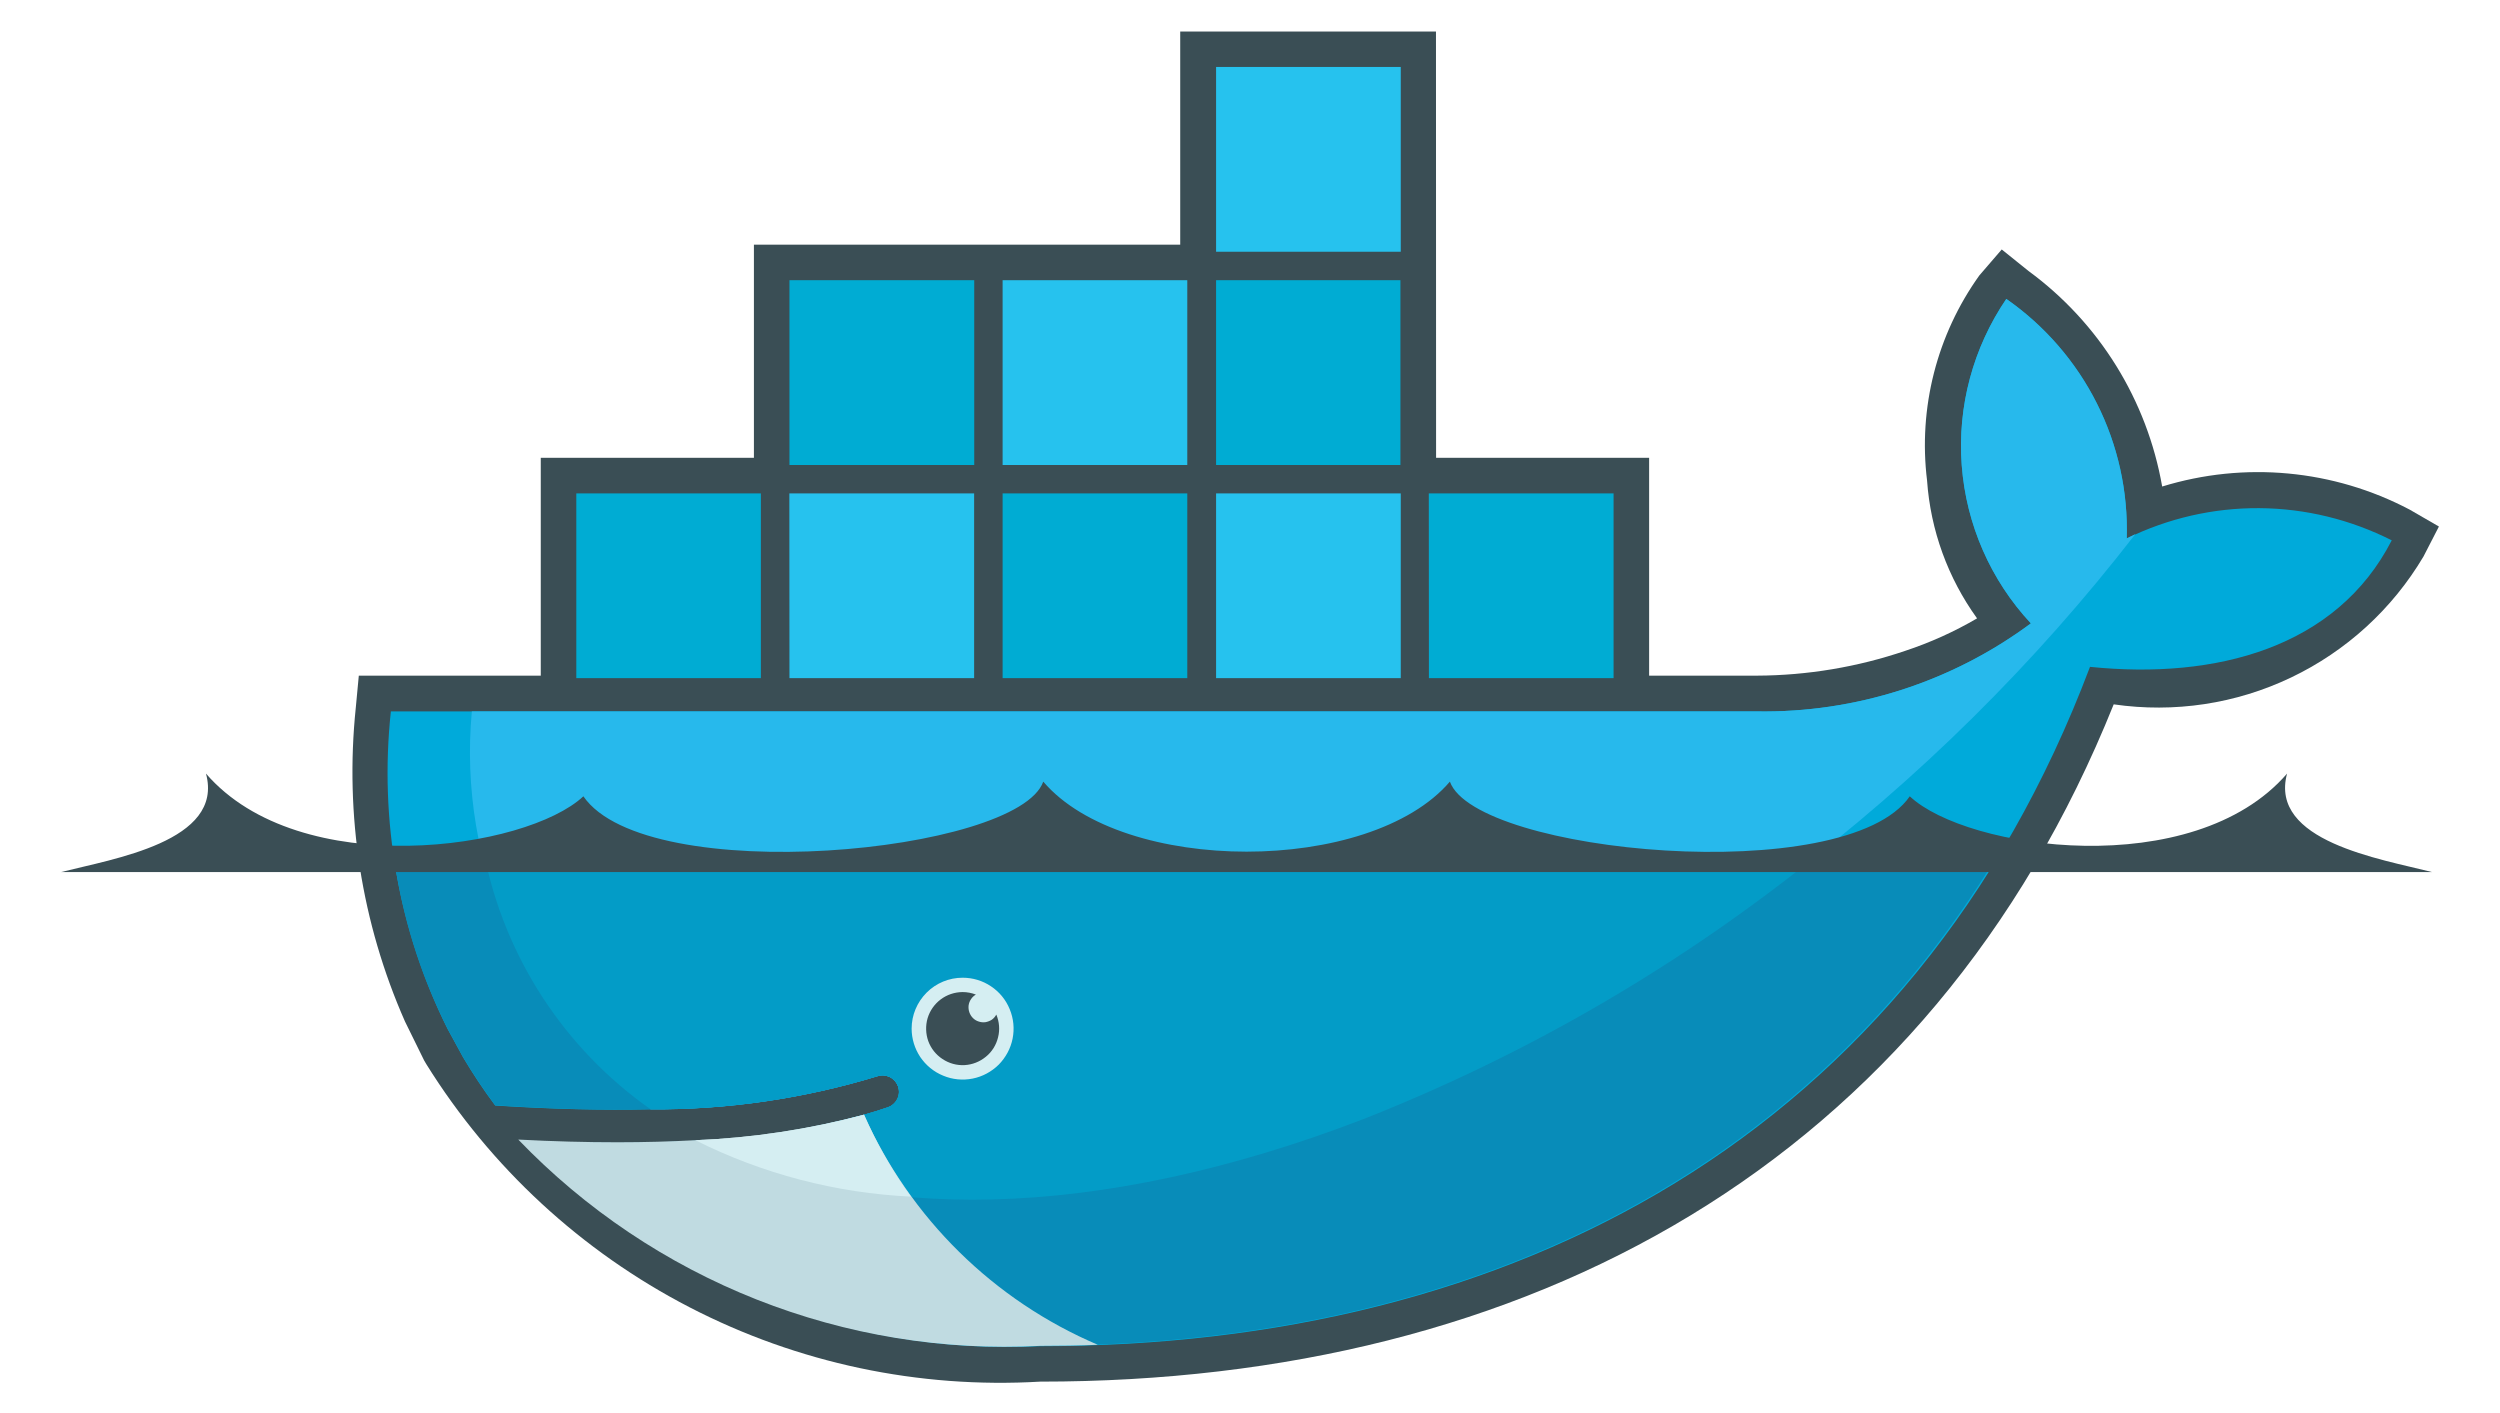 <svg width="23" height="13" viewBox="0 0 23 13" fill="none" xmlns="http://www.w3.org/2000/svg">
  <path
    d="M13.212 4.212H15.172V6.216H16.164C16.628 6.214 17.088 6.137 17.527 5.988C17.757 5.912 17.979 5.812 18.189 5.689C17.921 5.318 17.761 4.878 17.729 4.421C17.647 3.754 17.819 3.08 18.21 2.534L18.416 2.295L18.662 2.493C19.313 2.97 19.753 3.681 19.892 4.476C20.649 4.243 21.467 4.319 22.168 4.688L22.438 4.844L22.296 5.12C22.009 5.604 21.585 5.991 21.078 6.233C20.57 6.476 20.002 6.561 19.446 6.48C17.748 10.709 14.056 12.711 9.57 12.711C8.452 12.777 7.338 12.541 6.344 12.027C5.35 11.513 4.513 10.74 3.922 9.79L3.902 9.756L3.726 9.398C3.326 8.492 3.171 7.497 3.273 6.513L3.301 6.216H4.975V4.212H6.936V2.251H10.858V0.29H13.211L13.212 4.212Z"
    fill="#3A4E55" />
  <path
    d="M19.566 4.954C19.579 4.523 19.485 4.096 19.291 3.711C19.098 3.327 18.811 2.996 18.458 2.75C18.152 3.2 18.007 3.74 18.048 4.282C18.089 4.824 18.313 5.337 18.684 5.735C17.956 6.275 17.07 6.559 16.164 6.545H3.596C3.488 7.548 3.669 8.561 4.117 9.465L4.26 9.727C4.351 9.88 4.449 10.028 4.556 10.171C5.073 10.204 5.549 10.216 5.985 10.206C6.692 10.211 7.394 10.108 8.07 9.902C8.108 9.889 8.15 9.892 8.186 9.909C8.221 9.927 8.249 9.958 8.262 9.996C8.275 10.034 8.273 10.075 8.255 10.111C8.238 10.147 8.207 10.174 8.169 10.188C8.098 10.212 8.025 10.235 7.949 10.256C7.479 10.388 6.995 10.466 6.508 10.491C6.542 10.491 6.472 10.496 6.472 10.496L6.408 10.502C5.885 10.524 5.362 10.523 4.839 10.497L4.831 10.502C5.441 11.136 6.179 11.632 6.996 11.957C7.813 12.282 8.69 12.428 9.568 12.385C13.912 12.385 17.596 10.459 19.228 6.135C20.386 6.254 21.498 5.959 22.004 4.971C21.626 4.78 21.21 4.678 20.786 4.675C20.363 4.672 19.946 4.768 19.566 4.954Z"
    fill="#00AADA" />
  <path
    d="M19.566 4.954C19.579 4.523 19.485 4.096 19.291 3.711C19.098 3.327 18.811 2.996 18.458 2.75C18.152 3.2 18.007 3.74 18.048 4.282C18.089 4.824 18.313 5.337 18.684 5.735C17.956 6.275 17.07 6.559 16.164 6.545H4.341C4.276 7.246 4.394 7.951 4.682 8.592C4.97 9.233 5.42 9.79 5.986 10.206C6.692 10.211 7.395 10.108 8.071 9.902C8.09 9.896 8.11 9.893 8.129 9.894C8.149 9.896 8.169 9.901 8.186 9.909C8.204 9.918 8.22 9.93 8.233 9.945C8.246 9.96 8.256 9.977 8.263 9.996C8.269 10.014 8.272 10.034 8.271 10.054C8.27 10.074 8.265 10.093 8.256 10.111C8.247 10.129 8.235 10.145 8.22 10.158C8.206 10.171 8.188 10.181 8.17 10.188C8.099 10.212 8.026 10.235 7.95 10.256C7.467 10.392 6.971 10.474 6.47 10.502L6.456 10.484C7.934 11.243 10.077 11.24 12.535 10.296C15.34 9.163 17.793 7.306 19.645 4.914L19.567 4.952"
    fill="#27B9EC" />
  <path
    d="M3.62 7.853C3.694 8.414 3.862 8.958 4.117 9.463L4.26 9.725C4.351 9.879 4.45 10.027 4.556 10.169C5.073 10.203 5.549 10.215 5.985 10.205C6.692 10.209 7.395 10.107 8.07 9.901C8.089 9.894 8.109 9.892 8.129 9.893C8.148 9.894 8.168 9.899 8.186 9.908C8.203 9.916 8.219 9.929 8.233 9.943C8.246 9.958 8.256 9.975 8.262 9.994C8.269 10.013 8.271 10.033 8.27 10.053C8.269 10.072 8.264 10.092 8.255 10.109C8.247 10.127 8.234 10.143 8.22 10.156C8.205 10.169 8.188 10.18 8.169 10.186C8.099 10.21 8.025 10.234 7.949 10.255C7.467 10.388 6.972 10.468 6.472 10.495H6.394C6.167 10.507 5.925 10.515 5.674 10.515C5.399 10.515 5.12 10.509 4.814 10.495C5.425 11.129 6.165 11.625 6.984 11.95C7.802 12.275 8.681 12.422 9.561 12.38C13.28 12.38 16.514 10.968 18.389 7.848L3.62 7.853Z"
    fill="#088CB9" />
  <path
    d="M4.453 7.853C4.643 8.805 5.191 9.647 5.985 10.205C6.692 10.209 7.395 10.107 8.07 9.901C8.108 9.888 8.15 9.89 8.186 9.908C8.222 9.925 8.249 9.956 8.262 9.994C8.275 10.032 8.273 10.073 8.255 10.109C8.238 10.145 8.207 10.173 8.169 10.186C8.098 10.21 8.025 10.234 7.949 10.255C7.464 10.388 6.967 10.468 6.465 10.495C7.943 11.253 10.081 11.242 12.537 10.298C14.054 9.701 15.47 8.876 16.738 7.852L4.453 7.853Z"
    fill="#039CC7" />
  <path
    d="M6.726 4.68H6.86V6.097H6.726V4.68ZM6.468 4.68H6.608V6.097H6.468V4.68ZM6.21 4.68H6.35V6.097H6.211L6.21 4.68ZM5.952 4.68H6.092V6.097H5.953L5.952 4.68ZM5.695 4.68H5.834V6.097H5.695L5.695 4.68ZM5.442 4.68H5.577V6.097H5.444V4.68H5.442ZM5.301 4.539H7V6.239H5.302V4.539H5.301ZM8.688 2.72H8.822V4.136H8.688V2.72ZM8.43 2.72H8.57V4.136H8.43V2.72ZM8.172 2.72H8.312V4.136H8.172V2.72ZM7.914 2.72H8.054V4.136H7.914V2.72ZM7.656 2.72H7.795V4.136H7.656V2.72ZM7.404 2.72H7.538V4.136H7.404V2.72ZM7.263 2.578H8.963V4.278H7.263V2.577L7.263 2.578Z"
    fill="#00ACD3" />
  <path
    d="M8.687 4.68H8.822V6.097H8.687V4.68ZM8.43 4.68H8.569V6.097H8.43V4.68ZM8.172 4.68H8.312V6.097H8.172V4.68ZM7.914 4.68H8.054V6.097H7.914V4.68ZM7.656 4.68H7.795V6.097H7.656V4.68ZM7.404 4.68H7.538V6.097H7.404V4.68ZM7.262 4.539H8.962V6.239H7.263L7.262 4.539Z"
    fill="#26C2EE" />
  <path
    d="M10.648 4.68H10.782V6.097H10.648V4.68ZM10.39 4.68H10.53V6.097H10.391L10.39 4.68ZM10.132 4.68H10.272V6.097H10.133V4.68H10.132ZM9.874 4.68H10.016V6.097H9.876V4.68H9.874ZM9.616 4.68H9.756V6.097H9.616V4.68ZM9.364 4.68H9.498V6.097H9.364V4.68ZM9.223 4.539H10.923V6.239H9.224V4.539H9.223Z"
    fill="#00ACD3" />
  <path
    d="M10.648 2.72H10.782V4.136H10.648V2.72ZM10.39 2.72H10.53V4.136H10.391L10.39 2.72ZM10.132 2.72H10.272V4.136H10.133V2.72H10.132ZM9.874 2.72H10.016V4.136H9.876V2.72H9.874ZM9.616 2.72H9.756V4.136H9.616V2.72ZM9.364 2.72H9.498V4.136H9.364V2.72ZM9.223 2.578H10.923V4.278H9.224V2.577L9.223 2.578ZM12.609 4.68H12.744V6.097H12.609V4.68ZM12.352 4.68H12.491V6.097H12.352V4.68ZM12.094 4.68H12.234V6.097H12.094V4.68ZM11.836 4.68H11.976V6.097H11.836V4.68ZM11.578 4.68H11.718V6.097H11.578V4.68ZM11.326 4.68H11.46V6.097H11.326V4.68ZM11.188 4.539H12.887V6.239H11.188V4.539Z"
    fill="#26C2EE" />
  <path
    d="M12.609 2.72H12.744V4.136H12.609V2.72ZM12.351 2.72H12.491V4.136H12.351V2.72ZM12.094 2.72H12.233V4.136H12.094V2.72ZM11.836 2.72H11.976V4.136H11.836V2.72ZM11.578 2.72H11.718V4.136H11.578V2.72ZM11.326 2.72H11.46V4.136H11.326V2.72ZM11.184 2.578H12.884V4.278H11.188V2.577L11.184 2.578Z"
    fill="#00ACD3" />
  <path
    d="M12.609 0.758H12.744V2.174H12.609V0.758ZM12.352 0.758H12.491V2.174H12.352V0.758ZM12.094 0.758H12.234V2.174H12.094V0.758ZM11.836 0.758H11.976V2.174H11.836V0.758ZM11.578 0.758H11.718V2.174H11.578V0.758ZM11.326 0.758H11.46V2.174H11.326V0.758ZM11.188 0.616H12.887V2.316H11.188V0.616Z"
    fill="#26C2EE" />
  <path
    d="M14.57 4.68H14.703V6.097H14.57V4.68ZM14.312 4.68H14.451V6.097H14.312V4.68ZM14.055 4.68H14.194V6.097H14.055V4.68ZM13.797 4.68H13.937V6.097H13.797V4.68ZM13.539 4.68H13.679V6.097H13.539V4.68ZM13.287 4.68H13.421V6.097H13.287V4.68ZM13.145 4.539H14.845V6.239H13.146L13.145 4.539Z"
    fill="#00ACD3" />
  <path
    d="M8.856 8.995C8.949 8.995 9.04 9.022 9.117 9.074C9.194 9.125 9.254 9.198 9.289 9.284C9.325 9.37 9.334 9.464 9.316 9.555C9.298 9.646 9.253 9.729 9.188 9.795C9.122 9.86 9.039 9.905 8.948 9.923C8.857 9.941 8.762 9.932 8.677 9.896C8.591 9.861 8.518 9.801 8.466 9.724C8.415 9.647 8.387 9.556 8.387 9.463C8.387 9.339 8.437 9.22 8.525 9.132C8.613 9.044 8.732 8.995 8.856 8.995Z"
    fill="#D5EEF2" />
  <path
    d="M8.856 9.127C8.898 9.127 8.939 9.135 8.978 9.15C8.96 9.161 8.944 9.175 8.933 9.193C8.921 9.21 8.914 9.23 8.911 9.251C8.909 9.272 8.911 9.293 8.918 9.313C8.925 9.333 8.936 9.351 8.951 9.366C8.966 9.381 8.984 9.392 9.004 9.398C9.024 9.405 9.046 9.407 9.067 9.404C9.087 9.4 9.107 9.393 9.125 9.381C9.142 9.369 9.156 9.353 9.166 9.334C9.194 9.401 9.2 9.474 9.182 9.544C9.165 9.614 9.126 9.677 9.07 9.722C9.014 9.768 8.946 9.795 8.874 9.799C8.802 9.803 8.731 9.783 8.671 9.743C8.611 9.704 8.565 9.646 8.54 9.578C8.516 9.51 8.514 9.436 8.534 9.367C8.555 9.298 8.597 9.238 8.654 9.195C8.712 9.151 8.782 9.128 8.854 9.127M0.563 8.023H22.375C21.9 7.902 20.873 7.74 21.041 7.117C20.178 8.116 18.095 7.82 17.57 7.326C16.984 8.175 13.577 7.852 13.339 7.191C12.605 8.05 10.331 8.05 9.598 7.191C9.363 7.852 5.952 8.175 5.367 7.326C4.841 7.819 2.759 8.116 1.895 7.117C2.065 7.742 1.036 7.902 0.562 8.023"
    fill="#3A4E55" />
  <path
    d="M10.102 12.373C9.143 11.965 8.374 11.208 7.949 10.255C7.442 10.39 6.921 10.469 6.397 10.49C6.17 10.502 5.931 10.509 5.681 10.509C5.392 10.509 5.088 10.501 4.768 10.484C5.385 11.126 6.133 11.628 6.962 11.956C7.79 12.283 8.679 12.429 9.569 12.382C9.748 12.382 9.926 12.379 10.102 12.372"
    fill="#C0DBE1" />
  <path
    d="M8.381 11.01C8.21 10.775 8.066 10.522 7.949 10.255C7.442 10.39 6.921 10.469 6.397 10.49C7.015 10.8 7.69 10.976 8.381 11.009"
    fill="#D5EEF2" />
</svg>